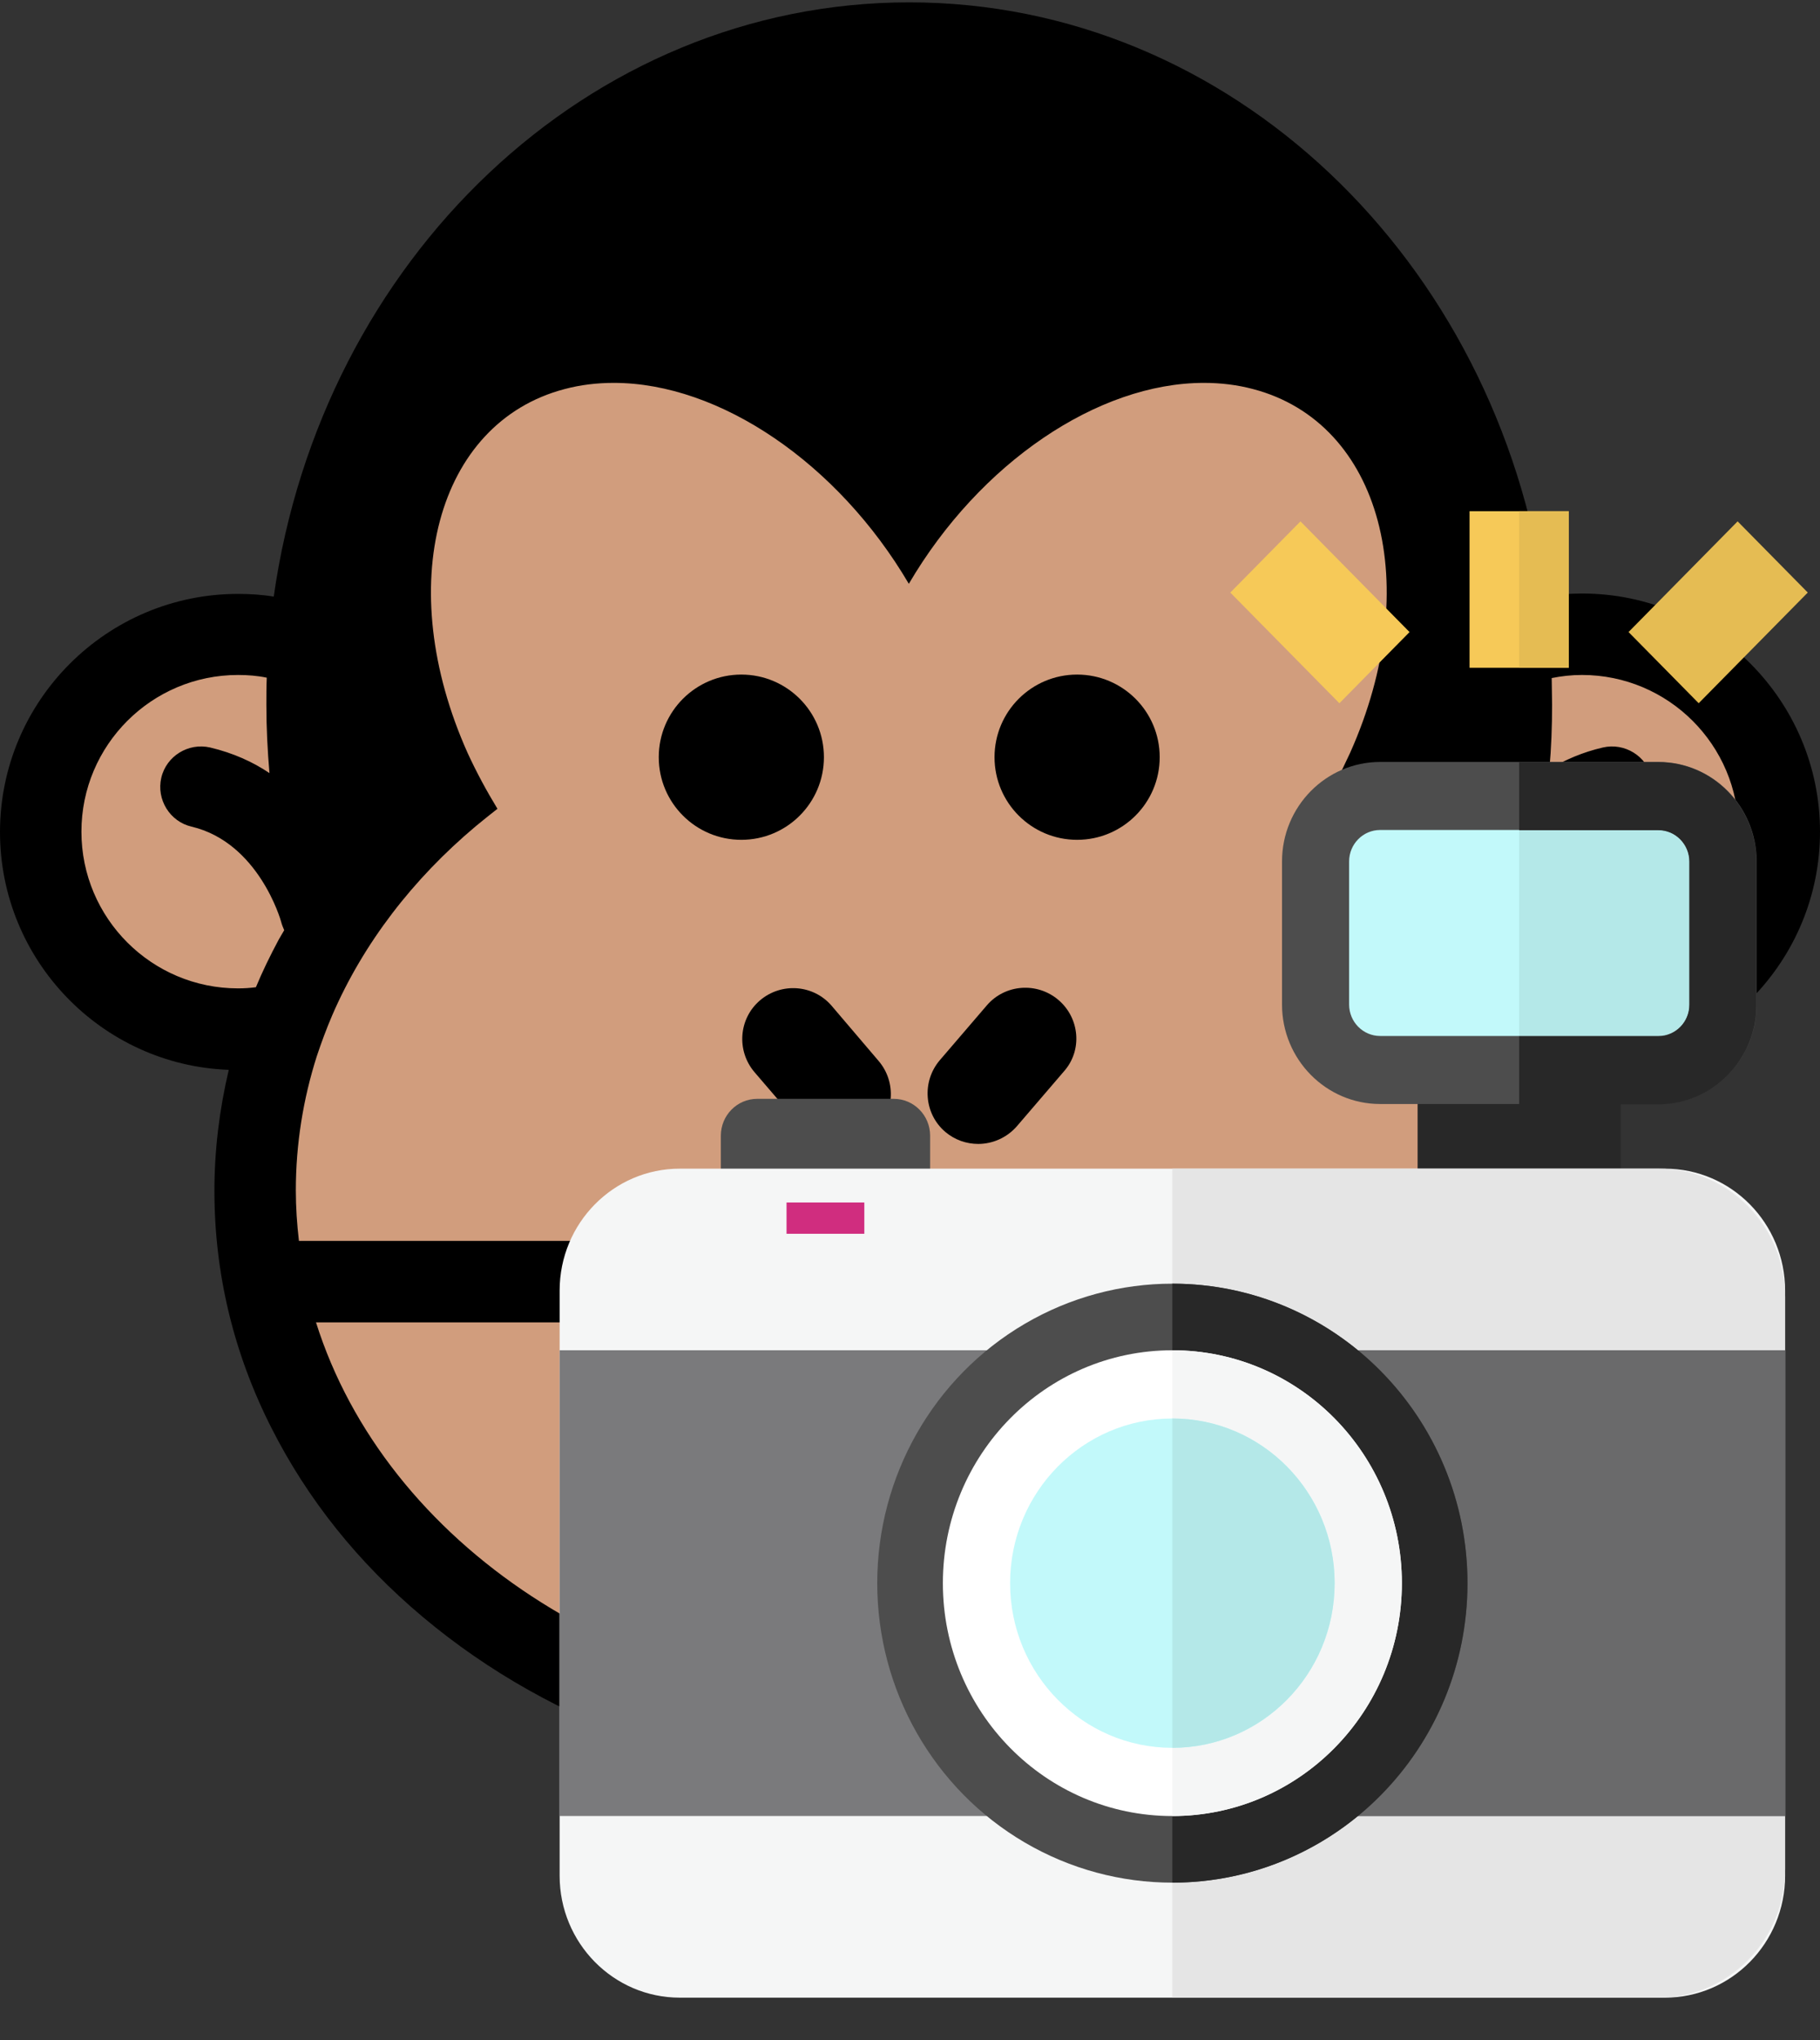 <?xml version="1.0" encoding="UTF-8" standalone="no"?>
<!-- Generator: Adobe Illustrator 16.0.0, SVG Export Plug-In . SVG Version: 6.00 Build 0)  -->

<svg
   xmlns:dc="http://purl.org/dc/elements/1.1/"
   xmlns:cc="http://creativecommons.org/ns#"
   xmlns:rdf="http://www.w3.org/1999/02/22-rdf-syntax-ns#"
   xmlns:svg="http://www.w3.org/2000/svg"
   xmlns="http://www.w3.org/2000/svg"
   xmlns:sodipodi="http://sodipodi.sourceforge.net/DTD/sodipodi-0.dtd"
   xmlns:inkscape="http://www.inkscape.org/namespaces/inkscape"
   version="1.1"
   id="Capa_1"
   x="0px"
   y="0px"
   width="469.4"
   height="526"
   viewBox="0 0 469.4 526"
   xml:space="preserve"
   inkscape:version="0.91 r13725"
   sodipodi:docname="chimp7.svg"><rect x="0" y="0" width="469.4" height="526" fill="#333333" stroke="none"/><defs
     id="defs7912" /><sodipodi:namedview
     pagecolor="#ffffff"
     bordercolor="#666666"
     borderopacity="1"
     objecttolerance="10"
     gridtolerance="10"
     guidetolerance="10"
     inkscape:pageopacity="0"
     inkscape:pageshadow="2"
     inkscape:window-width="2560"
     inkscape:window-height="1404"
     id="namedview7910"
     showgrid="false"
     inkscape:zoom="2.011078"
     inkscape:cx="0.9944974"
     inkscape:cy="275.40081"
     inkscape:window-x="0"
     inkscape:window-y="36"
     inkscape:window-maximized="1"
     inkscape:current-layer="Capa_1"
     fit-margin-top="0"
     fit-margin-left="0"
     fit-margin-right="0"
     fit-margin-bottom="11" /><path
     inkscape:connector-curvature="0"
     style="fill:#d19d7d;fill-opacity:1;fill-rule:evenodd;stroke:none;stroke-width:1.352px;stroke-linecap:butt;stroke-linejoin:miter;stroke-opacity:1"
     d="M 231.468,39.123 A 168.639,213.391 0 0 0 77.196,166.653 a 47.808,50.543 0 0 0 -20.51,-4.957 47.808,50.543 0 0 0 -47.809,50.543 47.808,50.543 0 0 0 47.809,50.543 47.808,50.543 0 0 0 6.416,-0.518 168.639,213.391 0 0 0 168.365,203.643 168.639,213.391 0 0 0 168.309,-205.023 47.808,50.543 0 0 0 2.992,0.158 47.808,50.543 0 0 0 47.809,-50.543 47.808,50.543 0 0 0 -47.809,-50.543 A 47.808,50.543 0 0 0 384.612,163.783 168.639,213.391 0 0 0 231.468,39.123 Z"
     id="path3395" /><g
     id="g7868"
     transform="translate(0,-4.043)"><path
       d="m 469.4,218.45 c 0,-33.8 -27.5,-61.4 -61.4,-61.4 -3.3,0 -6.5,0.3 -9.6,0.8 -12.3,-86.8 -81,-153.2 -163.9,-153.2 -82.9,0 -151.6,66.4 -163.9,153.2 -3,-0.5 -6.1,-0.7 -9.2,-0.7 -33.8,0 -61.4,27.5 -61.4,61.4 0,33 26.2,60.1 59,61.3 -2.4,10.2 -3.7,20.601 -3.7,31.2 0,21.199 4.9,41.8 14.7,61.1 9.3,18.4 22.4,34.8 39.1,48.8 33.6,28.2 78.2,43.801 125.3,43.801 47.1,0 91.8,-15.601 125.5,-43.9 16.7,-14 29.899,-30.4 39.1,-48.8 9.7,-19.301 14.7,-39.9 14.7,-61.1 0,-10.601 -1.2,-21 -3.7,-31.201 32.9,-1 59.4,-28.1 59.4,-61.3 z m -76.7,92.501 c 0,4.399 -0.3,8.699 -0.8,13 l -50.4,0 -214,0 -50.4,0 c -0.5,-4.301 -0.8,-8.601 -0.8,-13 0,-12 1.9,-23.601 5.4,-34.601 1.2,-3.601 2.5,-7.101 4,-10.601 8,-18.5 20.8,-35.1 37,-48.699 1.8,-1.5 3.7,-3 5.6,-4.5 -2.8,-4.6 -5.4,-9.4 -7.7,-14.4 -19.3,-43.1 -8.1,-85.1 25,-93.8 4.1,-1.1 8.4,-1.6 12.7,-1.6 27.3,0 57.8,20.7 76.1,51.8 18.3,-31.2 48.8,-51.8 76.1,-51.8 4.3,0 8.601,0.5 12.7,1.6 33.1,8.7 44.3,50.7 25,93.8 -2.3,5 -4.8,9.9 -7.7,14.4 2,1.6 4,3.2 6,4.8 16.101,13.6 28.7,30 36.7,48.399 1.5,3.4 2.8,6.9 3.9,10.5 3.7,11.101 5.6,22.702 5.6,34.702 z m -237.2,34 158.101,0 73.899,0 c -17.899,56.8 -79.6,98.699 -153,98.699 -73.4,0 -135.1,-41.899 -153,-98.699 l 74,0 0,0 z M 61.4,258.85 c -22.3,0 -40.4,-18.101 -40.4,-40.4 0,-22.3 18.1,-40.4 40.4,-40.4 2.5,0 5,0.2 7.4,0.7 -0.1,2.3 -0.1,4.6 -0.1,7 0,6 0.3,11.8 0.8,17.6 -4.3,-2.9 -9.4,-5.2 -15.3,-6.6 -5.6,-1.3 -11.3,2.2 -12.6,7.8 -1.3,5.6 2.2,11.3 7.8,12.6 17.3,4.1 23,24.1 23.1,24.5 0.2,0.801 0.5,1.5 0.8,2.2 -0.5,0.8 -0.9,1.601 -1.4,2.399 -2.2,4.101 -4.2,8.201 -5.9,12.301 -1.5,0.2 -3,0.3 -4.6,0.3 z m 346.6,0 c -1.7,0 -3.3,-0.101 -5,-0.3 -1.8,-4.1 -3.7,-8.2 -5.899,-12.301 -0.7,-1.299 -1.5,-2.6 -2.2,-4 0.1,-0.199 0.1,-0.399 0.2,-0.6 0.1,-0.199 5.699,-20.5 23.1,-24.5 5.6,-1.3 9.1,-7 7.8,-12.6 -1.3,-5.6 -7,-9.1 -12.6,-7.8 -5.2,1.2 -9.8,3.2 -13.8,5.6 0.5,-5.5 0.699,-11 0.699,-16.6 0,-2.3 -0.1,-4.6 -0.1,-6.9 2.5,-0.5 5.1,-0.8 7.8,-0.8 22.3,0 40.4,18.1 40.4,40.4 0,22.301 -18.1,40.401 -40.4,40.401 z"
       id="path7870"
       inkscape:connector-curvature="0" /><path
       d="m 214.5,263.35 c -4.7,-5.5 -13,-6.101 -18.5,-1.399 -5.5,4.699 -6.1,13 -1.4,18.5 l 12.1,14.1 c 2.6,3 6.3,4.6 10,4.6 3,0 6,-1 8.5,-3.1 5.5,-4.7 6.1,-13 1.4,-18.5 L 214.5,263.35 Z"
       id="path7872"
       inkscape:connector-curvature="0" /><path
       d="m 273,261.85 c -5.5,-4.7 -13.8,-4.101 -18.5,1.399 l -12.1,14.101 c -4.7,5.5 -4.1,13.8 1.4,18.5 2.5,2.101 5.5,3.101 8.5,3.101 3.699,0 7.399,-1.601 10,-4.601 l 12.1,-14.101 c 4.8,-5.399 4.1,-13.699 -1.4,-18.399 z"
       id="path7874"
       inkscape:connector-curvature="0" /><circle
       cx="191.2"
       cy="199.25"
       r="21.3"
       id="circle7876" /><circle
       cx="277.801"
       cy="199.25"
       r="21.3"
       id="circle7878" /></g><g
     id="g7880"
     transform="translate(0,-4.043)" /><g
     id="g7882"
     transform="translate(0,-4.043)" /><g
     id="g7884"
     transform="translate(0,-4.043)" /><g
     id="g7886"
     transform="translate(0,-4.043)" /><g
     id="g7888"
     transform="translate(0,-4.043)" /><g
     id="g7890"
     transform="translate(0,-4.043)" /><g
     id="g7892"
     transform="translate(0,-4.043)" /><g
     id="g7894"
     transform="translate(0,-4.043)" /><g
     id="g7896"
     transform="translate(0,-4.043)" /><g
     id="g7898"
     transform="translate(0,-4.043)" /><g
     id="g7900"
     transform="translate(0,-4.043)" /><g
     id="g7902"
     transform="translate(0,-4.043)" /><g
     id="g7904"
     transform="translate(0,-4.043)" /><g
     id="g7906"
     transform="translate(0,-4.043)" /><g
     id="g7908"
     transform="translate(0,-4.043)" /><rect
     x="365.616"
     y="275.983"
     style="fill:#282828"
     width="52.384"
     height="40.421"
     id="rect8204" /><path
     inkscape:connector-curvature="0"
     style="fill:#c2f9fa"
     d="m 428.55,275.934 -73.483,0 c -8.727,0 -15.802,-7.176 -15.802,-16.029 l 0,-38.628 c 0,-8.852 7.075,-16.029 15.802,-16.029 l 73.483,0 c 8.727,0 15.802,7.176 15.802,16.029 l 0,38.628 c 0,8.853 -7.076,16.029 -15.802,16.029 z"
     id="path8206" /><path
     inkscape:connector-curvature="0"
     style="fill:#b4e8e8"
     d="m 427.707,275.934 -35.898,0 c 0,-18.837 0,-53.434 0,-70.686 l 35.898,0 c 9.193,0 16.645,7.559 16.645,16.884 l 0,36.919 c 0,9.325 -7.452,16.884 -16.645,16.884 z"
     id="path8208" /><g
     transform="matrix(0.738,0,0,0.748,116.41,131.787)"
     id="g8210"><path
       inkscape:connector-curvature="0"
       style="fill:#4d4d4d"
       d="m 421.88,204.316 -97.302,0 c -18.903,0 -34.282,-15.379 -34.282,-34.282 l 0,-49.326 c 0,-18.904 15.379,-34.282 34.282,-34.282 l 97.302,0 c 18.903,0 34.282,15.379 34.282,34.282 l 0,49.326 c 0,18.903 -15.379,34.282 -34.282,34.282 z m -97.302,-94.442 c -5.973,0 -10.833,4.861 -10.833,10.834 l 0,49.326 c 0,5.974 4.861,10.834 10.833,10.834 l 97.302,0 c 5.973,0 10.833,-4.861 10.833,-10.834 l 0,-49.326 c 0,-5.974 -4.861,-10.834 -10.833,-10.834 l -97.302,0 z"
       id="path8212" /><path
       inkscape:connector-curvature="0"
       style="fill:#4d4d4d"
       d="m 94.179,215.239 0,32.289 c 0,7.016 5.688,12.703 12.703,12.703 l 47.733,0 c 7.016,0 12.703,-5.688 12.703,-12.703 l 0,-32.289 c 0,-7.016 -5.688,-12.703 -12.703,-12.703 l -47.733,0 c -7.015,0 -12.703,5.688 -12.703,12.703 z"
       id="path8214" /></g><path
     inkscape:connector-curvature="0"
     style="fill:#f5f6f6"
     d="m 429.399,515 -254.064,0 c -17.122,0 -31.001,-14.079 -31.001,-31.445 l 0,-150.829 c 0,-17.367 13.88,-31.445 31.001,-31.445 l 254.065,0 c 17.122,0 31.001,14.079 31.001,31.445 l 0,150.829 C 460.4,500.921 446.521,515 429.399,515 Z"
     id="path8216" /><path
     inkscape:connector-curvature="0"
     style="fill:#e5e5e5"
     d="m 427.747,515 -125.379,0 c 0,-24.496 0,-204.991 0,-213.719 l 125.379,0 c 18.035,0 32.654,14.829 32.654,33.123 l 0,147.473 C 460.4,500.171 445.78,515 427.747,515 Z"
     id="path8218" /><rect
     x="144.335"
     y="348.102"
     style="fill:#7a7a7c"
     width="316.067"
     height="120.071"
     id="rect8220" /><rect
     x="302.369"
     y="348.102"
     style="fill:#6a6a6b"
     width="158.033"
     height="120.071"
     id="rect8222" /><ellipse
     style="fill:#4d4d4d"
     cx="302.369"
     cy="408.142"
     id="circle8224"
     rx="76.118"
     ry="77.209" /><path
     inkscape:connector-curvature="0"
     style="fill:#282828"
     d="m 302.367,330.933 c 42.038,0 76.116,34.568 76.116,77.208 0,42.64 -34.079,77.208 -76.116,77.208 0,-34.861 0,-136.5 0,-154.416 z"
     id="path8226" /><ellipse
     style="fill:#ffffff"
     cx="302.369"
     cy="408.142"
     id="circle8228"
     rx="59.191"
     ry="60.04" /><path
     inkscape:connector-curvature="0"
     style="fill:#f5f6f6"
     d="m 302.367,348.105 c 32.688,0 59.188,26.879 59.188,60.037 0,33.158 -26.499,60.036 -59.188,60.036 0,-31.509 0,-103.991 0,-120.073 z"
     id="path8230" /><ellipse
     style="fill:#c2f9fa"
     cx="302.369"
     cy="408.142"
     id="circle8232"
     rx="41.851"
     ry="42.451" /><path
     inkscape:connector-curvature="0"
     style="fill:#b4e8e8"
     d="m 302.367,365.688 c 23.113,0 41.851,19.006 41.851,42.451 0,23.445 -18.738,42.451 -41.851,42.451 0,-31.366 0,-73.472 0,-84.903 z"
     id="path8234" /><rect
     x="202.86"
     y="310.006"
     style="fill:#d02d7f"
     width="20.058"
     height="8.065"
     id="rect8236" /><rect
     y="131.787"
     x="379.012"
     style="fill:#f6c958"
     width="25.591"
     height="40.362"
     id="rect8238" /><rect
     y="131.787"
     x="391.807"
     style="fill:#e5bc53"
     width="12.797"
     height="40.362"
     id="rect8240" /><rect
     x="-144.501"
     y="-373.36"
     transform="matrix(-0.702,0.712,-0.702,-0.712,0,0)"
     style="fill:#f6c958"
     width="25.775"
     height="40.077"
     id="rect8242" /><rect
     x="-439.36"
     y="184.733"
     transform="matrix(-0.702,-0.712,0.702,-0.712,0,0)"
     style="fill:#e5bc53"
     width="25.775"
     height="40.077"
     id="rect8244" /><path
     inkscape:connector-curvature="0"
     style="fill:#282828"
     d="m 427.707,196.474 -35.899,0 0,17.55 35.899,0 c 4.407,0 7.993,3.638 7.993,8.109 l 0,36.919 c 0,4.471 -3.587,8.109 -7.993,8.109 l -35.899,0 0,17.55 35.899,0 c 13.948,0 25.296,-11.511 25.296,-25.659 l 0,-36.919 c 0,-14.149 -11.348,-25.659 -25.296,-25.659 z"
     id="path8246" /><g
     transform="matrix(0.738,0,0,0.748,-83.98,-60.647)"
     id="g8248" /><g
     transform="matrix(0.738,0,0,0.748,-83.98,-60.647)"
     id="g8250" /><g
     transform="matrix(0.738,0,0,0.748,-83.98,-60.647)"
     id="g8252" /><g
     transform="matrix(0.738,0,0,0.748,-83.98,-60.647)"
     id="g8254" /><g
     transform="matrix(0.738,0,0,0.748,-83.98,-60.647)"
     id="g8256" /><g
     transform="matrix(0.738,0,0,0.748,-83.98,-60.647)"
     id="g8258" /><g
     transform="matrix(0.738,0,0,0.748,-83.98,-60.647)"
     id="g8260" /><g
     transform="matrix(0.738,0,0,0.748,-83.98,-60.647)"
     id="g8262" /><g
     transform="matrix(0.738,0,0,0.748,-83.98,-60.647)"
     id="g8264" /><g
     transform="matrix(0.738,0,0,0.748,-83.98,-60.647)"
     id="g8266" /><g
     transform="matrix(0.738,0,0,0.748,-83.98,-60.647)"
     id="g8268" /><g
     transform="matrix(0.738,0,0,0.748,-83.98,-60.647)"
     id="g8270" /><g
     transform="matrix(0.738,0,0,0.748,-83.98,-60.647)"
     id="g8272" /><g
     transform="matrix(0.738,0,0,0.748,-83.98,-60.647)"
     id="g8274" /><g
     transform="matrix(0.738,0,0,0.748,-83.98,-60.647)"
     id="g8276" /></svg>